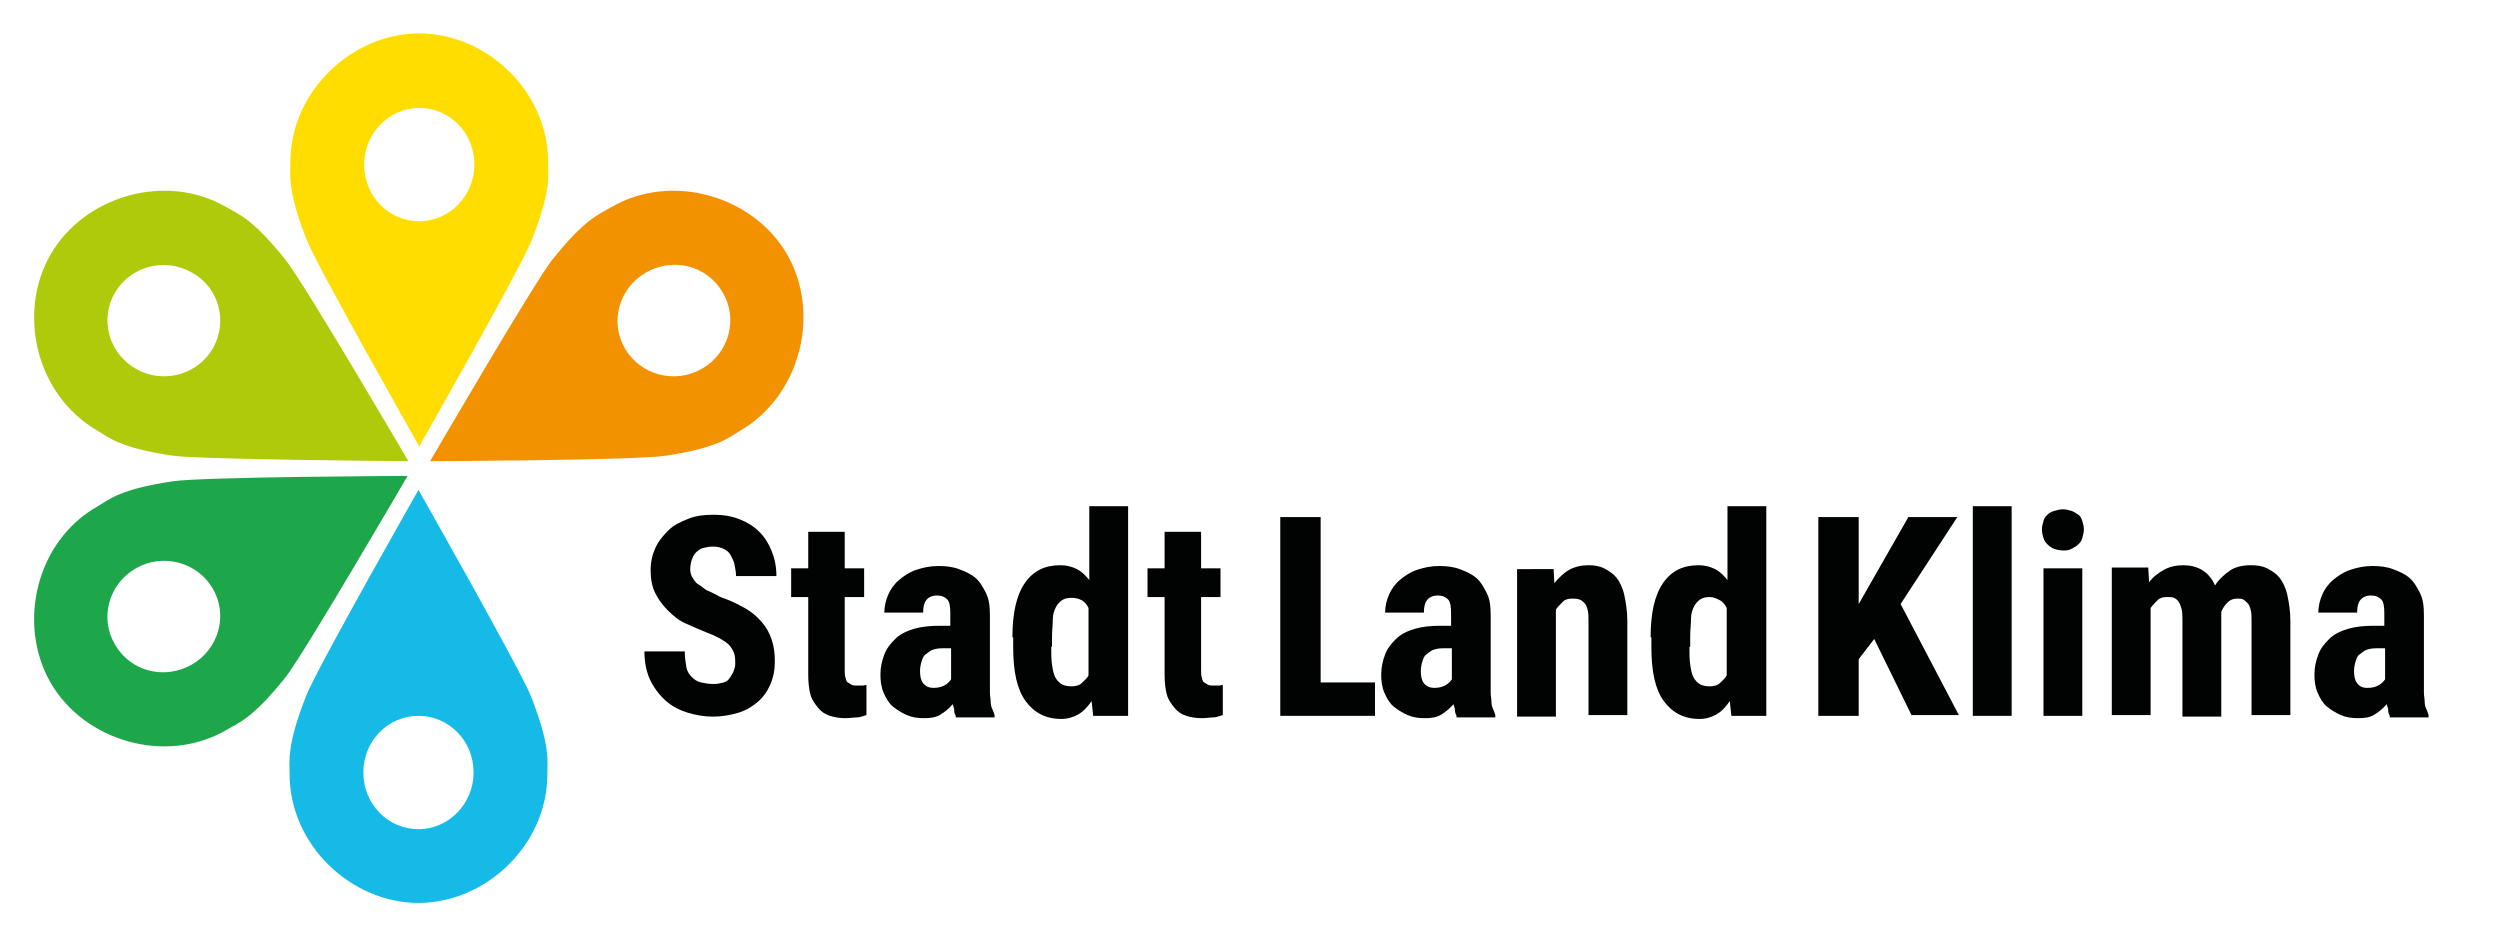 <?xml version="1.0" encoding="utf-8"?>
<!-- Generator: Adobe Illustrator 27.7.0, SVG Export Plug-In . SVG Version: 6.00 Build 0)  -->
<svg version="1.1" id="Ebene_1" xmlns="http://www.w3.org/2000/svg" xmlns:xlink="http://www.w3.org/1999/xlink" x="0px" y="0px"
	 viewBox="0 0 322 121.6" style="enable-background:new 0 0 322 121.6;" xml:space="preserve">
<style type="text/css">
	.st0{fill:#010202;}
	.st1{fill:#FFDD00;}
	.st2{fill:#F39200;}
	.st3{fill:#16BAE7;}
	.st4{fill:#AFCA0B;}
	.st5{fill:#1EA64A;}
</style>
<path class="st0" d="M94.7,85.5c0-0.4,0-0.8-0.1-1.2s-0.3-0.7-0.5-1s-0.6-0.6-1.1-0.9s-1.1-0.6-1.9-0.9c-1-0.4-1.9-0.8-2.8-1.2
	s-1.6-1-2.3-1.7s-1.2-1.4-1.6-2.2s-0.6-1.8-0.6-2.9c0-1.1,0.2-2,0.6-2.9s1-1.6,1.7-2.3s1.6-1.1,2.6-1.5s2.1-0.5,3.3-0.5
	c1.2,0,2.3,0.2,3.3,0.6s1.8,0.9,2.5,1.6s1.2,1.5,1.6,2.5s0.6,2,0.6,3.2h-5.2c0-0.5-0.1-1-0.2-1.5s-0.3-0.8-0.5-1.2s-0.5-0.6-0.9-0.8
	s-0.8-0.3-1.4-0.3c-0.5,0-0.9,0.1-1.3,0.2s-0.7,0.4-0.9,0.6s-0.4,0.6-0.5,0.9s-0.2,0.8-0.2,1.2c0,0.4,0.1,0.8,0.3,1.1
	s0.4,0.7,0.8,0.9s0.7,0.6,1.2,0.8s1,0.5,1.6,0.8c1.2,0.4,2.2,0.9,3.1,1.4s1.6,1.1,2.2,1.8s1,1.4,1.3,2.3s0.4,1.8,0.4,2.8
	c0,1.1-0.2,2.1-0.6,3s-0.9,1.6-1.6,2.2s-1.5,1.1-2.5,1.4s-2.1,0.5-3.3,0.5c-1.1,0-2.2-0.2-3.2-0.5s-2-0.8-2.8-1.5s-1.5-1.6-2-2.6
	s-0.8-2.3-0.8-3.8h5.2c0,0.8,0.1,1.4,0.2,2s0.4,1,0.7,1.3s0.7,0.6,1.2,0.7s1,0.2,1.6,0.2c0.5,0,0.9-0.1,1.3-0.2s0.6-0.3,0.8-0.6
	s0.4-0.6,0.5-0.9S94.7,85.9,94.7,85.5z"/>
<path class="st0" d="M108.8,68.5v4.7h2.5v3.7h-2.5v9.4c0,0.4,0,0.7,0.1,1s0.1,0.5,0.3,0.6s0.3,0.2,0.5,0.3s0.4,0.1,0.7,0.1
	c0.2,0,0.5,0,0.7,0s0.4-0.1,0.5-0.1l0,3.9c-0.4,0.1-0.8,0.3-1.2,0.3s-0.9,0.1-1.5,0.1c-0.7,0-1.4-0.1-2-0.3s-1.1-0.5-1.5-1
	s-0.8-1-1-1.7s-0.3-1.6-0.3-2.6v-10h-2.2v-3.7h2.2v-4.7H108.8z"/>
<path class="st0" d="M123.1,92.2c-0.1-0.2-0.2-0.4-0.2-0.7s-0.1-0.5-0.2-0.8c-0.4,0.5-0.9,0.9-1.5,1.3s-1.3,0.5-2.2,0.5
	c-0.8,0-1.5-0.1-2.2-0.4s-1.3-0.7-1.8-1.1s-0.9-1.1-1.2-1.8s-0.4-1.5-0.4-2.3c0-1,0.2-1.8,0.5-2.6s0.8-1.4,1.4-2s1.4-1,2.4-1.3
	s2.1-0.4,3.3-0.4h1.4V79c0-0.9-0.1-1.5-0.4-1.8s-0.7-0.5-1.3-0.5c-0.6,0-1.1,0.2-1.4,0.6s-0.4,0.9-0.4,1.6h-5c0-0.8,0.2-1.6,0.5-2.3
	s0.8-1.4,1.4-1.9s1.3-1,2.2-1.3s1.8-0.5,2.9-0.5c0.9,0,1.8,0.1,2.6,0.4s1.5,0.6,2.1,1.1s1,1.2,1.4,2s0.5,1.7,0.5,2.9v8.4
	c0,0.6,0,1,0,1.5s0.1,0.8,0.1,1.2s0.1,0.7,0.2,0.9s0.2,0.5,0.3,0.8v0.3H123.1z M120.2,88.6c0.6,0,1-0.1,1.4-0.3s0.7-0.5,0.9-0.8v-4
	h-1.2c-0.5,0-0.9,0.1-1.2,0.2s-0.6,0.4-0.9,0.6s-0.4,0.6-0.5,0.9s-0.2,0.8-0.2,1.2c0,0.7,0.1,1.2,0.4,1.6S119.7,88.6,120.2,88.6z"/>
<path class="st0" d="M130.4,82.1c0-3.1,0.5-5.4,1.6-7s2.6-2.3,4.6-2.3c0.8,0,1.5,0.2,2.1,0.5s1.1,0.8,1.6,1.4v-9.5h5v27h-4.5
	l-0.2-1.9c-0.5,0.7-1,1.3-1.7,1.7s-1.4,0.6-2.2,0.6c-2,0-3.5-0.8-4.6-2.3s-1.6-3.8-1.6-6.9V82.1z M135.4,83.3c0,0.9,0,1.6,0.1,2.3
	s0.2,1.2,0.4,1.6s0.5,0.7,0.8,0.9s0.8,0.3,1.3,0.3c0.5,0,1-0.1,1.3-0.4s0.7-0.6,0.9-1v-8.7c-0.2-0.4-0.5-0.8-0.9-1S138.5,77,138,77
	c-0.5,0-0.9,0.1-1.2,0.3s-0.6,0.5-0.8,0.9s-0.4,0.9-0.4,1.6s-0.1,1.4-0.1,2.3V83.3z"/>
<path class="st0" d="M154.7,68.5v4.7h2.5v3.7h-2.5v9.4c0,0.4,0,0.7,0.1,1s0.1,0.5,0.3,0.6s0.3,0.2,0.5,0.3s0.4,0.1,0.7,0.1
	c0.2,0,0.5,0,0.7,0s0.4-0.1,0.5-0.1l0,3.9c-0.4,0.1-0.8,0.3-1.2,0.3s-0.9,0.1-1.5,0.1c-0.7,0-1.4-0.1-2-0.3s-1.1-0.5-1.5-1
	s-0.8-1-1-1.7s-0.3-1.6-0.3-2.6v-10h-2.2v-3.7h2.2v-4.7H154.7z"/>
<path class="st0" d="M170,87.9h7.1v4.3h-12.2V66.6h5.2V87.9z"/>
<path class="st0" d="M187.6,92.2c-0.1-0.2-0.2-0.4-0.2-0.7s-0.1-0.5-0.2-0.8c-0.4,0.5-0.9,0.9-1.5,1.3s-1.3,0.5-2.2,0.5
	c-0.8,0-1.5-0.1-2.2-0.4s-1.3-0.7-1.8-1.1s-0.9-1.1-1.2-1.8s-0.4-1.5-0.4-2.3c0-1,0.2-1.8,0.5-2.6s0.8-1.4,1.4-2s1.4-1,2.4-1.3
	s2.1-0.4,3.3-0.4h1.4V79c0-0.9-0.1-1.5-0.4-1.8s-0.7-0.5-1.3-0.5c-0.6,0-1.1,0.2-1.4,0.6s-0.4,0.9-0.4,1.6h-5c0-0.8,0.2-1.6,0.5-2.3
	s0.8-1.4,1.4-1.9s1.3-1,2.2-1.3s1.8-0.5,2.9-0.5c0.9,0,1.8,0.1,2.6,0.4s1.5,0.6,2.1,1.1s1,1.2,1.4,2s0.5,1.7,0.5,2.9v8.4
	c0,0.6,0,1,0,1.5s0.1,0.8,0.1,1.2s0.1,0.7,0.2,0.9s0.2,0.5,0.3,0.8v0.3H187.6z M184.7,88.6c0.6,0,1-0.1,1.4-0.3s0.7-0.5,0.9-0.8v-4
	h-1.2c-0.5,0-0.9,0.1-1.2,0.2s-0.6,0.4-0.9,0.6s-0.4,0.6-0.5,0.9s-0.2,0.8-0.2,1.2c0,0.7,0.1,1.2,0.4,1.6S184.2,88.6,184.7,88.6z"/>
<path class="st0" d="M200.1,73.2l0.1,1.9c0.6-0.7,1.2-1.3,1.9-1.7s1.6-0.6,2.5-0.6c0.7,0,1.4,0.1,2,0.4s1.2,0.7,1.6,1.2
	s0.8,1.3,1,2.2s0.4,2.1,0.4,3.4v12.1h-5V80.1c0-0.6,0-1.1-0.1-1.5s-0.2-0.7-0.4-0.9s-0.4-0.4-0.7-0.5s-0.6-0.1-0.9-0.1
	c-0.5,0-0.9,0.1-1.2,0.4s-0.6,0.6-0.9,1v13.8h-5v-19H200.1z"/>
<path class="st0" d="M212.6,82.1c0-3.1,0.5-5.4,1.6-7s2.6-2.3,4.6-2.3c0.8,0,1.5,0.2,2.1,0.5s1.1,0.8,1.6,1.4v-9.5h5v27h-4.5
	l-0.2-1.9c-0.5,0.7-1,1.3-1.7,1.7s-1.4,0.6-2.2,0.6c-2,0-3.5-0.8-4.6-2.3s-1.6-3.8-1.6-6.9V82.1z M217.6,83.3c0,0.9,0,1.6,0.1,2.3
	s0.2,1.2,0.4,1.6s0.5,0.7,0.8,0.9s0.8,0.3,1.3,0.3c0.5,0,1-0.1,1.3-0.4s0.7-0.6,0.9-1v-8.7c-0.2-0.4-0.5-0.8-0.9-1s-0.8-0.4-1.3-0.4
	c-0.5,0-0.9,0.1-1.2,0.3s-0.6,0.5-0.8,0.9s-0.4,0.9-0.4,1.6s-0.1,1.4-0.1,2.3V83.3z"/>
<path class="st0" d="M241.4,82.3l-2,2.6v7.3h-5.2V66.6h5.2v11.2L241,75l4.8-8.4h6.3l-7.3,11.2l7.5,14.3h-6.1L241.4,82.3z"/>
<path class="st0" d="M259.1,92.2h-5v-27h5V92.2z"/>
<path class="st0" d="M263,68.2c0-0.4,0.1-0.7,0.2-1.1s0.3-0.6,0.5-0.8s0.5-0.4,0.9-0.5s0.7-0.2,1.1-0.2s0.8,0.1,1.1,0.2
	s0.6,0.3,0.9,0.5s0.4,0.5,0.5,0.8s0.2,0.7,0.2,1.1s-0.1,0.7-0.2,1.1s-0.3,0.6-0.5,0.8s-0.5,0.4-0.9,0.6s-0.7,0.2-1.1,0.2
	s-0.8-0.1-1.1-0.2s-0.6-0.3-0.9-0.6s-0.4-0.5-0.5-0.8S263,68.6,263,68.2z M268.2,92.2h-5v-19h5V92.2z"/>
<path class="st0" d="M276.7,73.2l0.1,1.8c0.5-0.7,1.2-1.2,1.9-1.6s1.6-0.6,2.5-0.6c0.9,0,1.7,0.2,2.4,0.6s1.3,1.1,1.7,2
	c0.5-0.8,1.2-1.4,1.9-1.9s1.7-0.7,2.7-0.7c0.8,0,1.5,0.1,2.1,0.4s1.2,0.7,1.6,1.2s0.8,1.3,1,2.2s0.4,2.1,0.4,3.4v12.1h-5V80.1
	c0-0.6,0-1.1-0.1-1.5s-0.2-0.7-0.4-0.9s-0.4-0.4-0.6-0.5s-0.5-0.1-0.8-0.1c-0.5,0-0.9,0.2-1.2,0.5s-0.6,0.7-0.8,1.2
	c0,0.1,0,0.3,0,0.4s0,0.3,0,0.4v12.7h-5V80.1c0-0.6,0-1.2-0.1-1.6s-0.2-0.7-0.4-1s-0.4-0.4-0.6-0.5s-0.5-0.1-0.9-0.1
	c-0.5,0-0.9,0.1-1.2,0.4s-0.6,0.6-0.9,1v13.8h-5v-19H276.7z"/>
<path class="st0" d="M307.8,92.2c-0.1-0.2-0.2-0.4-0.2-0.7s-0.1-0.5-0.2-0.8c-0.4,0.5-0.9,0.9-1.5,1.3s-1.3,0.5-2.2,0.5
	c-0.8,0-1.5-0.1-2.2-0.4s-1.3-0.7-1.8-1.1s-0.9-1.1-1.2-1.8s-0.4-1.5-0.4-2.3c0-1,0.2-1.8,0.5-2.6s0.8-1.4,1.4-2s1.4-1,2.4-1.3
	s2.1-0.4,3.3-0.4h1.4V79c0-0.9-0.1-1.5-0.4-1.8s-0.7-0.5-1.3-0.5c-0.6,0-1.1,0.2-1.4,0.6s-0.4,0.9-0.4,1.6h-5c0-0.8,0.2-1.6,0.5-2.3
	s0.8-1.4,1.4-1.9s1.3-1,2.2-1.3s1.8-0.5,2.9-0.5c0.9,0,1.8,0.1,2.6,0.4s1.5,0.6,2.1,1.1s1,1.2,1.4,2s0.5,1.7,0.5,2.9v8.4
	c0,0.6,0,1,0,1.5s0.1,0.8,0.1,1.2s0.1,0.7,0.2,0.9s0.2,0.5,0.3,0.8v0.3H307.8z M304.9,88.6c0.6,0,1-0.1,1.4-0.3s0.7-0.5,0.9-0.8v-4
	h-1.2c-0.5,0-0.9,0.1-1.2,0.2s-0.6,0.4-0.9,0.6s-0.4,0.6-0.5,0.9s-0.2,0.8-0.2,1.2c0,0.7,0.1,1.2,0.4,1.6S304.3,88.6,304.9,88.6z"/>
<g>
	<g>
		<path class="st1" d="M70.6,20.9c0-9.2-8-16.6-16.6-16.6s-16.6,7.4-16.6,16.6c0,1.7-0.4,3.6,2.1,10c1.4,3.5,14.5,26.6,14.5,26.6
			s13.1-23,14.5-26.6C71,24.5,70.6,22.7,70.6,20.9z M54,28.5c-3.9,0-7.1-3.2-7.1-7.3c0-4,3.2-7.3,7.1-7.3c3.9,0,7.1,3.2,7.1,7.3
			C61.1,25.2,57.9,28.5,54,28.5z"/>
	</g>
	<g>
		<path class="st2" d="M95.3,55.5c7.9-4.6,10.4-15.2,6.1-22.7s-14.8-10.7-22.7-6.1c-1.5,0.9-3.3,1.4-7.6,6.8
			c-2.3,2.9-15.7,25.9-15.7,25.9s26.5-0.1,30.3-0.7C92.4,57.7,93.8,56.4,95.3,55.5z M80.5,44.9c-2-3.4-0.8-7.8,2.7-9.8
			c3.5-2,7.9-0.9,9.9,2.6c2,3.4,0.8,7.8-2.7,9.8C86.9,49.5,82.5,48.3,80.5,44.9z"/>
	</g>
	<g>
		<path class="st3" d="M37.3,99.7c0,9.2,8,16.6,16.6,16.6s16.6-7.4,16.6-16.6c0-1.7,0.4-3.6-2.1-10c-1.4-3.5-14.5-26.6-14.5-26.6
			s-13.1,23-14.5,26.6C36.9,96.1,37.3,98,37.3,99.7z M53.9,92.2c3.9,0,7.1,3.2,7.1,7.3c0,4-3.2,7.3-7.1,7.3c-3.9,0-7.1-3.2-7.1-7.3
			C46.8,95.4,50,92.2,53.9,92.2z"/>
	</g>
	<g>
		<path class="st4" d="M29.2,26.7c-7.9-4.6-18.4-1.4-22.7,6.1s-1.9,18.1,6.1,22.7c1.5,0.9,2.9,2.2,9.7,3.2
			c3.7,0.5,30.3,0.7,30.3,0.7S39.2,36.5,36.8,33.5C32.5,28.1,30.7,27.6,29.2,26.7z M27.4,44.9c-2,3.4-6.4,4.6-9.9,2.6
			c-3.5-2-4.7-6.4-2.7-9.8c2-3.4,6.4-4.6,9.9-2.6C28.2,37,29.4,41.4,27.4,44.9z"/>
	</g>
	<g>
		<path class="st5" d="M12.6,65.2C4.6,69.7,2.2,80.4,6.5,87.9c4.3,7.5,14.8,10.7,22.7,6.1c1.5-0.9,3.3-1.4,7.6-6.8
			c2.3-2.9,15.7-25.9,15.7-25.9S26,61.4,22.2,62C15.5,63,14.1,64.3,12.6,65.2z M27.4,75.8c2,3.4,0.8,7.8-2.7,9.8
			c-3.5,2-7.9,0.9-9.9-2.6c-2-3.4-0.8-7.8,2.7-9.8C21,71.2,25.4,72.4,27.4,75.8z"/>
	</g>
</g>
</svg>
